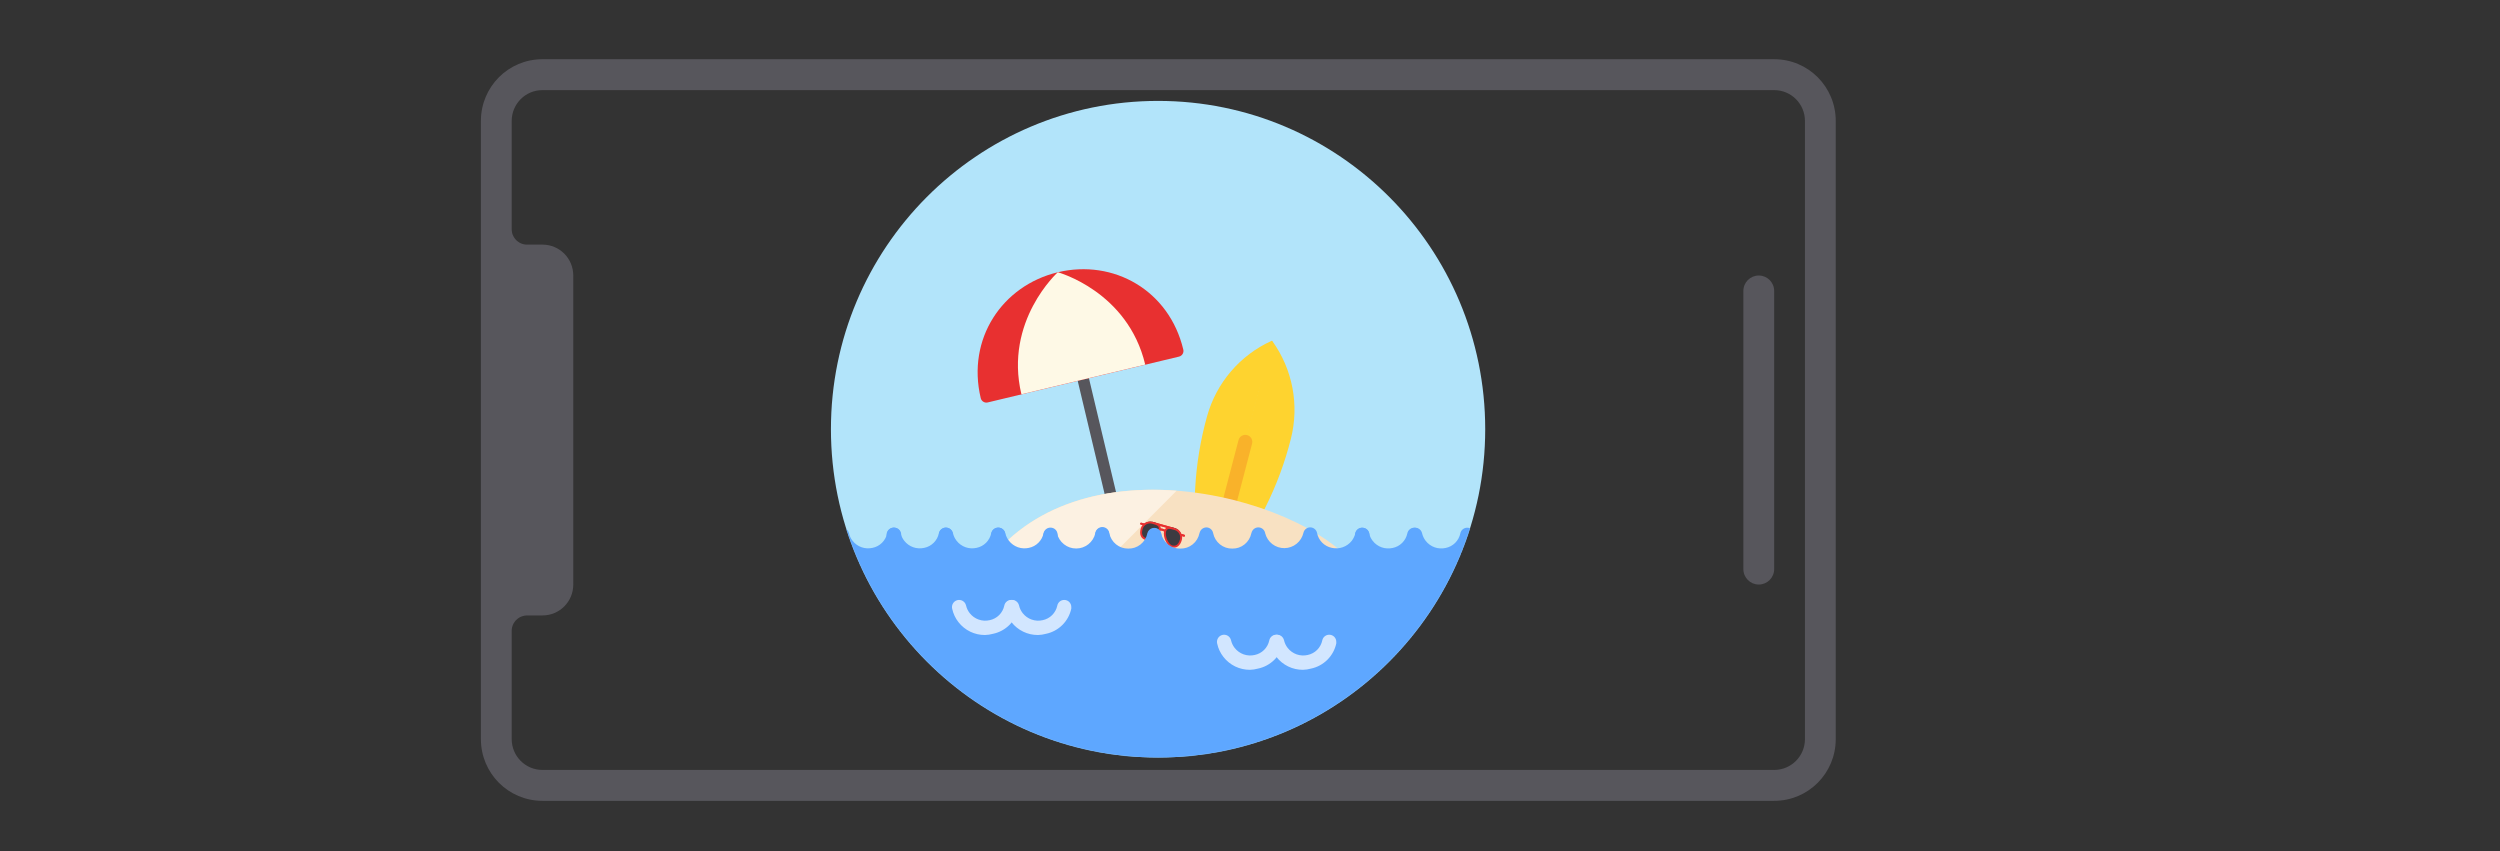 <svg width="3821" height="1301" viewBox="0 0 3821 1301" fill="none" xmlns="http://www.w3.org/2000/svg">
<rect x="0" y="0" width="3821" height="1301" fill="#333333" stroke="none"/>
<path d="M1770 1157.77C2046.14 1157.77 2270 933.118 2270 655.998C2270 378.877 2046.14 154.227 1770 154.227C1493.86 154.227 1270 378.877 1270 655.998C1270 933.118 1493.86 1157.77 1770 1157.77Z" fill="#B2E4FA"/>
<path d="M1845.01 635.748C1834.91 671.74 1828.78 708.739 1826.74 746.077L1824.62 782.97C1837.67 786.655 1856.88 791.367 1871.71 795.556L1925.93 591.277C1941.51 532.544 1946.81 526.826 1946.81 526.826L1943.98 520.811L1943.22 521.107C1919.51 531.879 1898.44 547.721 1881.48 567.524C1864.51 587.327 1852.07 610.612 1845.01 635.748Z" fill="#FED32F"/>
<path d="M1973.14 669.991C1964.07 706.259 1951.04 741.416 1934.31 774.825L1917.86 807.89C1904.72 804.576 1885.71 799.072 1870.77 795.304L1924.98 591.026C1940.57 532.293 1939.82 523.919 1939.82 523.919L1944.24 520.88L1944.76 521.519C1959.99 542.696 1970.42 566.957 1975.32 592.604C1980.22 618.251 1979.48 644.663 1973.14 669.991Z" fill="#FED32F"/>
<path d="M1876.13 779.243C1873.38 778.519 1871.04 776.731 1869.61 774.271C1868.18 771.811 1867.78 768.881 1868.5 766.126L1892.96 672.627C1893.68 669.871 1895.47 667.516 1897.92 666.08C1900.37 664.643 1903.29 664.242 1906.03 664.966C1908.78 665.689 1911.13 667.478 1912.56 669.938C1913.99 672.398 1914.39 675.327 1913.67 678.083L1889.2 771.582C1888.48 774.337 1886.7 776.692 1884.25 778.129C1881.8 779.566 1878.88 779.966 1876.13 779.243Z" fill="#F9B22A"/>
<path d="M1662.23 569.288L1713.19 783.393L1696.05 787.5L1645.09 573.395L1662.23 569.288Z" fill="#57565C"/>
<path d="M1616.84 416.097C1701.87 395.746 1786.98 443.643 1808.55 534.305C1809.7 539.068 1806.79 543.885 1802.04 545.041L1509.57 615.106C1504.82 616.227 1500.05 613.247 1498.94 608.476C1477.37 517.813 1531.75 436.499 1616.77 416.113L1618.78 424.577C1618.81 424.572 1618.83 424.567 1618.85 424.561L1616.84 416.097Z" fill="#E83030"/>
<path d="M1616.77 416.113C1616.77 416.113 1723.68 445.072 1750.37 557.295L1561.12 602.632C1534.43 490.408 1616.77 416.113 1616.77 416.113Z" fill="#FEF9E6"/>
<path d="M1497.42 877.16H2079.24C2015.75 765.648 1640.07 654.465 1497.42 877.16Z" fill="#F8E1C2"/>
<path d="M1497.42 877.16H1671.64L1798.35 750.002C1684.36 741.28 1564.85 771.879 1497.42 877.16Z" fill="#FCF1E2"/>
<g clip-path="url(#clip0_20_124)">
<path d="M1782.54 814.011C1782.14 813.904 1781.78 813.717 1781.46 813.462C1778.39 811.278 1774.65 810.231 1770.89 810.501C1770.37 810.558 1769.84 810.474 1769.36 810.258C1768.88 810.042 1768.47 809.702 1768.16 809.273C1767.72 808.44 1768.25 807.635 1769.37 807.487C1774.76 807.063 1780.12 808.566 1784.5 811.728C1785.38 812.436 1785.42 813.401 1784.61 813.882C1784.29 814.042 1783.94 814.136 1783.58 814.158C1783.23 814.18 1782.87 814.13 1782.54 814.011ZM1809.3 820.156L1804.27 818.748C1803.9 818.642 1803.58 818.39 1803.38 818.047C1803.19 817.704 1803.14 817.299 1803.25 816.92C1803.35 816.542 1803.61 816.221 1803.95 816.028C1804.29 815.835 1804.7 815.787 1805.07 815.893L1810.1 817.301C1810.48 817.407 1810.8 817.659 1810.99 818.002C1811.19 818.345 1811.23 818.75 1811.13 819.129C1811.02 819.508 1810.77 819.828 1810.43 820.021C1810.08 820.214 1809.68 820.262 1809.3 820.156ZM1748.66 803.16L1743.63 801.751C1743.25 801.645 1742.93 801.393 1742.74 801.05C1742.55 800.708 1742.5 800.302 1742.6 799.924C1742.71 799.545 1742.96 799.224 1743.3 799.031C1743.65 798.839 1744.05 798.79 1744.43 798.896L1749.46 800.305C1749.83 800.411 1750.16 800.663 1750.35 801.006C1750.54 801.348 1750.59 801.754 1750.48 802.132C1750.38 802.511 1750.13 802.832 1749.78 803.025C1749.44 803.217 1749.03 803.266 1748.66 803.16ZM1795.2 810.045L1760.93 800.442C1760.56 800.336 1760.23 800.084 1760.04 799.741C1759.85 799.398 1759.8 798.993 1759.91 798.614C1760.01 798.236 1760.27 797.915 1760.61 797.722C1760.95 797.529 1761.36 797.481 1761.73 797.587L1796 807.19C1796.38 807.296 1796.7 807.548 1796.89 807.891C1797.08 808.233 1797.13 808.639 1797.02 809.017C1796.92 809.396 1796.67 809.717 1796.32 809.91C1795.98 810.102 1795.58 810.151 1795.2 810.045Z" fill="#E83030"/>
<path d="M1772.45 808.783C1770.36 816.263 1758.4 825.969 1751.26 823.968C1744.12 821.968 1742.97 815.086 1745.07 807.605C1745.5 805.852 1746.28 804.201 1747.35 802.748C1748.42 801.295 1749.77 800.068 1751.32 799.137C1752.87 798.206 1754.59 797.59 1756.37 797.324C1758.16 797.058 1759.98 797.148 1761.73 797.587C1768.84 799.579 1774.58 801.188 1772.45 808.783ZM1805.02 824.438C1802.92 831.919 1798.36 837.2 1791.23 835.2C1784.09 833.199 1778.92 818.692 1781.01 811.212C1783.11 803.731 1788.92 805.205 1796 807.189C1797.72 807.725 1799.33 808.598 1800.72 809.756C1802.11 810.914 1803.26 812.335 1804.09 813.938C1804.93 815.541 1805.45 817.294 1805.6 819.096C1805.76 820.898 1805.57 822.713 1805.02 824.438Z" fill="#3C3B41"/>
<path d="M1810.1 817.301L1805.76 816.085C1804.93 813.939 1803.61 812.017 1801.9 810.47C1800.2 808.923 1798.16 807.795 1795.94 807.174L1761.68 797.571C1759.46 796.95 1757.13 796.853 1754.87 797.289C1752.61 797.724 1750.48 798.68 1748.66 800.08L1744.43 798.896C1744.05 798.79 1743.65 798.839 1743.3 799.031C1742.96 799.224 1742.71 799.545 1742.6 799.924C1742.5 800.302 1742.55 800.708 1742.74 801.05C1742.93 801.393 1743.25 801.645 1743.63 801.751L1746.26 802.488C1744.96 804.067 1744.01 805.897 1743.46 807.862C1740.95 816.799 1743.74 823.338 1750.88 825.339C1758.59 827.499 1770.67 818.567 1773.42 810.839C1774.43 810.705 1775.46 810.778 1776.44 811.053C1777.42 811.329 1778.33 811.8 1779.13 812.439C1777.41 820.456 1783.08 834.365 1790.85 836.542C1797.99 838.542 1803.77 834.403 1806.27 825.467C1806.82 823.5 1806.96 821.442 1806.67 819.42L1809.3 820.156C1809.68 820.262 1810.08 820.214 1810.43 820.021C1810.77 819.828 1811.02 819.508 1811.13 819.129C1811.23 818.75 1811.19 818.345 1810.99 818.002C1810.8 817.659 1810.48 817.407 1810.1 817.301ZM1751.68 822.483C1744.23 820.395 1745.12 812.916 1746.31 808.662C1747.16 805.633 1749.18 803.065 1751.92 801.524C1754.66 799.982 1757.91 799.593 1760.93 800.442C1769.21 802.763 1772.22 804.128 1770.75 809.353C1768.95 815.778 1757.84 824.212 1751.68 822.483ZM1780.15 809.554C1778.31 808.381 1776.17 807.78 1773.99 807.826C1774.15 806.497 1773.94 805.148 1773.38 803.931L1782.78 806.564C1781.64 807.293 1780.73 808.33 1780.15 809.554ZM1791.65 833.687C1785.48 831.958 1780.39 818.921 1782.18 812.554C1783.64 807.329 1786.92 807.724 1795.2 810.045C1798.23 810.894 1800.79 812.911 1802.33 815.653C1803.88 818.395 1804.27 821.637 1803.42 824.666C1802.2 829.006 1799.1 835.775 1791.65 833.687Z" fill="#E83030"/>
</g>
<mask id="mask0_20_124" style="mask-type:alpha" maskUnits="userSpaceOnUse" x="1270" y="154" width="1000" height="1004">
<path d="M1770 1157.77C2046.14 1157.77 2270 933.118 2270 655.998C2270 378.877 2046.14 154.227 1770 154.227C1493.86 154.227 1270 378.877 1270 655.998C1270 933.118 1493.86 1157.77 1770 1157.77Z" fill="#B2E4FA"/>
</mask>
<g mask="url(#mask0_20_124)">
<rect x="1276" y="839" width="977" height="322" fill="#5EA7FF"/>
<path d="M1910.44 1023.73C1902.66 1023.78 1894.96 1022.05 1887.95 1018.66C1880.94 1015.27 1874.79 1010.32 1869.98 1004.18C1865.26 998.206 1861.96 991.225 1860.35 983.774C1859.62 980.968 1860.04 977.988 1861.51 975.491C1862.97 972.993 1865.36 971.181 1868.16 970.455C1870.96 969.729 1873.93 970.147 1876.41 971.617C1878.9 973.088 1880.71 975.49 1881.43 978.296C1882.4 982.683 1884.34 986.795 1887.11 990.326C1890.65 994.835 1895.4 998.238 1900.8 1000.14C1906.2 1002.04 1912.03 1002.36 1917.61 1001.07C1923.11 999.946 1928.16 997.232 1932.13 993.261C1936.11 989.29 1938.84 984.237 1939.98 978.726C1940.48 976.263 1941.82 974.054 1943.78 972.484C1945.74 970.914 1948.18 970.082 1950.68 970.133C1953.52 970.133 1956.24 971.264 1958.25 973.279C1960.26 975.293 1961.39 978.025 1961.39 980.874C1961.49 981.694 1961.49 982.524 1961.39 983.344C1959.36 992.854 1954.61 1001.57 1947.73 1008.41C1940.85 1015.26 1932.13 1019.95 1922.64 1021.9C1918.66 1023.01 1914.56 1023.62 1910.44 1023.73Z" fill="#D2E6FF"/>
<path d="M1991.44 1023.73C1983.66 1023.78 1975.96 1022.05 1968.95 1018.66C1961.94 1015.27 1955.79 1010.32 1950.98 1004.18C1946.26 998.206 1942.96 991.225 1941.35 983.774C1940.62 980.968 1941.04 977.988 1942.51 975.491C1943.97 972.993 1946.36 971.181 1949.16 970.455C1951.96 969.729 1954.93 970.147 1957.41 971.617C1959.9 973.088 1961.71 975.49 1962.43 978.296C1963.4 982.683 1965.34 986.795 1968.11 990.326C1971.65 994.835 1976.4 998.238 1981.8 1000.14C1987.2 1002.04 1993.03 1002.36 1998.61 1001.07C2004.11 999.946 2009.16 997.232 2013.13 993.261C2017.11 989.29 2019.84 984.237 2020.98 978.726C2021.48 976.263 2022.82 974.054 2024.78 972.484C2026.74 970.914 2029.18 970.082 2031.68 970.133C2034.52 970.133 2037.24 971.264 2039.25 973.279C2041.26 975.293 2042.39 978.025 2042.39 980.874C2042.49 981.694 2042.49 982.524 2042.39 983.344C2040.36 992.854 2035.61 1001.57 2028.73 1008.41C2021.85 1015.26 2013.13 1019.95 2003.64 1021.9C1999.66 1023.01 1995.56 1023.62 1991.44 1023.73Z" fill="#D2E6FF"/>
<path d="M1505.44 970.543C1497.66 970.595 1489.96 968.86 1482.95 965.472C1475.94 962.084 1469.79 957.132 1464.98 950.994C1460.26 945.019 1456.96 938.038 1455.35 930.586C1454.62 927.78 1455.04 924.801 1456.51 922.303C1457.97 919.805 1460.36 917.994 1463.16 917.267C1465.96 916.541 1468.93 916.959 1471.41 918.429C1473.9 919.9 1475.71 922.302 1476.43 925.108C1477.4 929.495 1479.34 933.608 1482.11 937.138C1485.65 941.647 1490.4 945.051 1495.8 946.953C1501.2 948.854 1507.03 949.176 1512.61 947.879C1518.11 946.758 1523.16 944.044 1527.13 940.073C1531.11 936.103 1533.84 931.049 1534.98 925.538C1535.48 923.075 1536.82 920.867 1538.78 919.297C1540.74 917.726 1543.18 916.894 1545.68 916.945C1548.52 916.945 1551.24 918.077 1553.25 920.091C1555.26 922.105 1556.39 924.837 1556.39 927.686C1556.49 928.506 1556.49 929.336 1556.39 930.157C1554.36 939.666 1549.61 948.378 1542.73 955.226C1535.85 962.074 1527.13 966.762 1517.64 968.717C1513.66 969.824 1509.56 970.437 1505.44 970.543Z" fill="#D2E6FF"/>
<path d="M1586.44 970.543C1578.66 970.595 1570.96 968.86 1563.95 965.472C1556.94 962.084 1550.79 957.132 1545.98 950.994C1541.26 945.019 1537.96 938.038 1536.35 930.586C1535.62 927.78 1536.04 924.801 1537.51 922.303C1538.97 919.805 1541.36 917.994 1544.16 917.267C1546.96 916.541 1549.93 916.959 1552.41 918.429C1554.9 919.9 1556.71 922.302 1557.43 925.108C1558.4 929.495 1560.34 933.608 1563.11 937.138C1566.65 941.647 1571.4 945.051 1576.8 946.953C1582.2 948.854 1588.03 949.176 1593.61 947.879C1599.11 946.758 1604.16 944.044 1608.13 940.073C1612.11 936.103 1614.84 931.049 1615.98 925.538C1616.48 923.075 1617.82 920.867 1619.78 919.297C1621.74 917.726 1624.18 916.894 1626.68 916.945C1629.52 916.945 1632.24 918.077 1634.25 920.091C1636.26 922.105 1637.39 924.837 1637.39 927.686C1637.49 928.506 1637.49 929.336 1637.39 930.157C1635.36 939.666 1630.61 948.378 1623.73 955.226C1616.85 962.074 1608.13 966.762 1598.64 968.717C1594.66 969.824 1590.56 970.437 1586.44 970.543Z" fill="#D2E6FF"/>
<path d="M2042.48 860C2038.7 859.979 2034.94 859.583 2031.24 858.818C2019.9 856.462 2009.73 850.237 2002.45 841.203C1997.58 847.008 1991.52 851.676 1984.67 854.878C1977.81 858.08 1970.35 859.739 1962.79 859.739C1955.24 859.739 1947.77 858.08 1940.92 854.878C1934.07 851.676 1928 847.008 1923.14 841.203C1918.35 847.126 1912.29 851.892 1905.42 855.146C1898.54 858.4 1891.03 860.059 1883.43 860C1875.85 860.085 1868.34 858.459 1861.47 855.243C1854.59 852.027 1848.53 847.302 1843.72 841.418C1838.91 847.302 1832.85 852.027 1825.97 855.243C1819.1 858.459 1811.59 860.085 1804.01 860C1792.36 860.125 1781.02 856.222 1771.9 848.946C1762.78 841.669 1756.43 831.463 1753.92 820.043C1753.51 817.373 1754.11 814.644 1755.62 812.402C1757.12 810.159 1759.41 808.568 1762.03 807.944C1764.65 807.321 1767.41 807.711 1769.75 809.038C1772.1 810.365 1773.86 812.53 1774.68 815.102C1776.1 821.816 1779.8 827.826 1785.15 832.099C1790.51 836.372 1797.17 838.642 1804.01 838.518C1810.84 838.637 1817.49 836.364 1822.82 832.089C1828.16 827.815 1831.84 821.808 1833.23 815.102C1833.38 814.321 1833.63 813.563 1833.98 812.847C1834.91 810.525 1836.61 808.6 1838.8 807.404C1840.99 806.208 1843.52 805.816 1845.97 806.295C1848.06 806.764 1849.97 807.855 1851.44 809.425C1852.91 810.996 1853.87 812.974 1854.21 815.102C1855.62 821.78 1859.29 827.761 1864.6 832.03C1869.9 836.299 1876.52 838.591 1883.32 838.518C1890.15 838.637 1896.8 836.364 1902.13 832.089C1907.47 827.815 1911.15 821.808 1912.54 815.102C1912.69 814.321 1912.94 813.563 1913.29 812.847C1914.22 810.482 1915.96 808.525 1918.19 807.326C1920.43 806.126 1923.01 805.76 1925.49 806.295C1927.59 806.764 1929.49 807.855 1930.96 809.425C1932.43 810.996 1933.4 812.974 1933.73 815.102C1935.41 821.652 1939.23 827.446 1944.58 831.556C1949.94 835.666 1956.51 837.853 1963.25 837.766C1969.99 837.679 1976.5 835.324 1981.74 831.078C1986.99 826.832 1990.66 820.941 1992.17 814.35C1992.32 813.569 1992.58 812.811 1992.92 812.095C1993.88 810.112 1995.41 808.472 1997.33 807.396C1999.24 806.32 2001.44 805.86 2003.62 806.08C2005.84 806.313 2007.93 807.236 2009.6 808.719C2011.27 810.202 2012.44 812.17 2012.94 814.35C2013.99 820.002 2016.71 825.208 2020.73 829.303C2024.75 833.398 2029.9 836.195 2035.52 837.336C2041.1 838.606 2046.92 838.272 2052.31 836.372C2057.71 834.472 2062.46 831.084 2066.02 826.595C2068.6 823.119 2070.49 819.182 2071.59 814.995C2072.2 812.22 2073.89 809.802 2076.28 808.272C2078.66 806.742 2081.56 806.224 2084.33 806.832C2087.08 807.331 2089.53 808.892 2091.15 811.18C2092.77 813.469 2093.43 816.303 2093 819.076V819.613C2091.33 826.987 2088.16 833.935 2083.68 840.021C2078.83 846.327 2072.58 851.414 2065.42 854.881C2058.27 858.348 2050.42 860.1 2042.48 860Z" fill="#5EA7FF"/>
<path d="M1724.38 860C1712.94 860.102 1701.81 856.314 1692.79 849.253C1683.77 842.192 1677.4 832.275 1674.72 821.117C1674.31 819.98 1674.09 818.782 1674.07 817.572C1673.75 814.724 1674.56 811.862 1676.34 809.616C1678.12 807.37 1680.71 805.924 1683.55 805.596C1686.39 805.269 1689.24 806.086 1691.48 807.869C1693.71 809.651 1695.15 812.253 1695.48 815.102C1696.86 821.734 1700.48 827.686 1705.72 831.952C1710.97 836.218 1717.52 838.537 1724.27 838.517C1731.07 838.677 1737.71 836.461 1743.06 832.249C1748.41 828.036 1752.14 822.089 1753.6 815.424C1754.1 812.962 1755.44 810.753 1757.4 809.183C1759.36 807.613 1761.8 806.781 1764.3 806.831C1767.14 806.831 1769.86 807.963 1771.87 809.977C1773.88 811.992 1775 814.724 1775 817.572C1775.12 818.428 1775.12 819.295 1775 820.15C1772.46 831.642 1766.02 841.893 1756.79 849.159C1747.56 856.424 1736.11 860.255 1724.38 860Z" fill="#5EA7FF"/>
<path d="M1644.85 860C1633.19 860.166 1621.83 856.277 1612.7 848.994C1603.57 841.711 1597.23 831.482 1594.76 820.043C1594.35 817.373 1594.96 814.644 1596.46 812.402C1597.96 810.159 1600.25 808.568 1602.87 807.944C1605.49 807.321 1608.25 807.711 1610.6 809.038C1612.94 810.365 1614.7 812.53 1615.53 815.102C1617.08 821.721 1620.82 827.619 1626.13 831.84C1631.45 836.061 1638.02 838.358 1644.8 838.358C1651.58 838.358 1658.16 836.061 1663.47 831.84C1668.78 827.619 1672.52 821.721 1674.07 815.102C1674.57 812.639 1675.92 810.431 1677.88 808.861C1679.83 807.291 1682.27 806.459 1684.78 806.509C1687.62 806.509 1690.34 807.641 1692.35 809.655C1694.35 811.67 1695.48 814.402 1695.48 817.25C1695.58 818.07 1695.58 818.901 1695.48 819.721C1693.06 831.311 1686.67 841.686 1677.42 849.043C1668.18 856.4 1656.65 860.277 1644.85 860Z" fill="#5EA7FF"/>
<path d="M1565.44 860C1557.66 860.051 1549.96 858.317 1542.95 854.929C1535.94 851.54 1529.79 846.588 1524.98 840.451C1520.26 834.476 1516.96 827.495 1515.35 820.043C1514.62 817.237 1515.04 814.258 1516.51 811.76C1517.97 809.262 1520.36 807.451 1523.16 806.724C1525.96 805.998 1528.93 806.416 1531.41 807.886C1533.9 809.357 1535.71 811.759 1536.43 814.565C1537.4 818.952 1539.34 823.064 1542.11 826.595C1545.65 831.104 1550.4 834.508 1555.8 836.409C1561.2 838.311 1567.03 838.633 1572.61 837.336C1578.11 836.215 1583.16 833.501 1587.13 829.53C1591.11 825.559 1593.84 820.506 1594.98 814.995C1595.48 812.532 1596.82 810.324 1598.78 808.754C1600.74 807.184 1603.18 806.351 1605.68 806.402C1608.52 806.402 1611.24 807.534 1613.25 809.548C1615.26 811.562 1616.39 814.294 1616.39 817.143C1616.49 817.963 1616.49 818.793 1616.39 819.614C1614.36 829.123 1609.61 837.835 1602.73 844.682C1595.85 851.53 1587.13 856.218 1577.64 858.174C1573.66 859.28 1569.56 859.893 1565.44 860Z" fill="#5EA7FF"/>
<path d="M2121.44 860.153C2113.66 860.205 2105.96 858.47 2098.95 855.082C2091.94 851.694 2085.79 846.742 2080.98 840.605C2076.26 834.629 2072.96 827.648 2071.35 820.197C2070.62 817.391 2071.04 814.411 2072.51 811.913C2073.97 809.416 2076.36 807.604 2079.16 806.878C2081.96 806.151 2084.93 806.569 2087.41 808.04C2089.9 809.51 2091.71 811.913 2092.43 814.719C2093.4 819.106 2095.34 823.218 2098.11 826.749C2101.65 831.257 2106.4 834.661 2111.8 836.563C2117.2 838.465 2123.03 838.786 2128.61 837.49C2134.11 836.369 2139.16 833.655 2143.13 829.684C2147.11 825.713 2149.84 820.659 2150.98 815.148C2151.48 812.686 2152.82 810.477 2154.78 808.907C2156.74 807.337 2159.18 806.505 2161.68 806.556C2164.52 806.556 2167.24 807.687 2169.25 809.702C2171.26 811.716 2172.39 814.448 2172.39 817.297C2172.49 818.117 2172.49 818.947 2172.39 819.767C2170.36 829.277 2165.61 837.988 2158.73 844.836C2151.85 851.684 2143.13 856.372 2133.64 858.327C2129.66 859.434 2125.56 860.047 2121.44 860.153Z" fill="#5EA7FF"/>
<path d="M2202.44 860.153C2194.66 860.205 2186.96 858.47 2179.95 855.082C2172.94 851.694 2166.79 846.742 2161.98 840.605C2157.26 834.629 2153.96 827.648 2152.35 820.197C2151.62 817.391 2152.04 814.411 2153.51 811.913C2154.97 809.416 2157.36 807.604 2160.16 806.878C2162.96 806.151 2165.93 806.569 2168.41 808.04C2170.9 809.51 2172.71 811.913 2173.43 814.719C2174.4 819.106 2176.34 823.218 2179.11 826.749C2182.65 831.257 2187.4 834.661 2192.8 836.563C2198.2 838.465 2204.03 838.786 2209.61 837.49C2215.11 836.369 2220.16 833.655 2224.13 829.684C2228.11 825.713 2230.84 820.659 2231.98 815.148C2232.48 812.686 2233.82 810.477 2235.78 808.907C2237.74 807.337 2240.18 806.505 2242.68 806.556C2245.52 806.556 2248.24 807.687 2250.25 809.702C2252.26 811.716 2253.39 814.448 2253.39 817.297C2253.49 818.117 2253.49 818.947 2253.39 819.767C2251.36 829.277 2246.61 837.988 2239.73 844.836C2232.85 851.684 2224.13 856.372 2214.64 858.327C2210.66 859.434 2206.56 860.047 2202.44 860.153Z" fill="#5EA7FF"/>
<path d="M1405.44 860C1397.66 860.051 1389.96 858.317 1382.95 854.929C1375.94 851.54 1369.79 846.588 1364.98 840.451C1360.26 834.476 1356.96 827.495 1355.35 820.043C1354.62 817.237 1355.04 814.258 1356.51 811.76C1357.97 809.262 1360.36 807.451 1363.16 806.724C1365.96 805.998 1368.93 806.416 1371.41 807.886C1373.9 809.357 1375.71 811.759 1376.43 814.565C1377.4 818.952 1379.34 823.064 1382.11 826.595C1385.65 831.104 1390.4 834.508 1395.8 836.409C1401.2 838.311 1407.03 838.633 1412.61 837.336C1418.11 836.215 1423.16 833.501 1427.13 829.53C1431.11 825.559 1433.84 820.506 1434.98 814.995C1435.48 812.532 1436.82 810.324 1438.78 808.754C1440.74 807.184 1443.18 806.351 1445.68 806.402C1448.52 806.402 1451.24 807.534 1453.25 809.548C1455.26 811.562 1456.39 814.294 1456.39 817.143C1456.49 817.963 1456.49 818.793 1456.39 819.614C1454.36 829.123 1449.61 837.835 1442.73 844.682C1435.85 851.53 1427.13 856.218 1417.64 858.174C1413.66 859.28 1409.56 859.893 1405.44 860Z" fill="#5EA7FF"/>
<path d="M1326.44 860C1318.66 860.051 1310.96 858.317 1303.95 854.929C1296.94 851.54 1290.79 846.588 1285.98 840.451C1281.26 834.476 1277.96 827.495 1276.35 820.043C1275.62 817.237 1276.04 814.258 1277.51 811.76C1278.97 809.262 1281.36 807.451 1284.16 806.724C1286.96 805.998 1289.93 806.416 1292.41 807.886C1294.9 809.357 1296.71 811.759 1297.43 814.565C1298.4 818.952 1300.34 823.064 1303.11 826.595C1306.65 831.104 1311.4 834.508 1316.8 836.409C1322.2 838.311 1328.03 838.633 1333.61 837.336C1339.11 836.215 1344.16 833.501 1348.13 829.53C1352.11 825.559 1354.84 820.506 1355.98 814.995C1356.48 812.532 1357.82 810.324 1359.78 808.754C1361.74 807.184 1364.18 806.351 1366.68 806.402C1369.52 806.402 1372.24 807.534 1374.25 809.548C1376.26 811.562 1377.39 814.294 1377.39 817.143C1377.49 817.963 1377.49 818.793 1377.39 819.614C1375.36 829.123 1370.61 837.835 1363.73 844.682C1356.85 851.53 1348.13 856.218 1338.64 858.174C1334.66 859.28 1330.56 859.893 1326.44 860Z" fill="#5EA7FF"/>
<path d="M1485.44 860C1477.66 860.051 1469.96 858.317 1462.95 854.929C1455.94 851.54 1449.79 846.588 1444.98 840.451C1440.26 834.476 1436.96 827.495 1435.35 820.043C1434.62 817.237 1435.04 814.258 1436.51 811.76C1437.97 809.262 1440.36 807.451 1443.16 806.724C1445.96 805.998 1448.93 806.416 1451.41 807.886C1453.9 809.357 1455.71 811.759 1456.43 814.565C1457.4 818.952 1459.34 823.064 1462.11 826.595C1465.65 831.104 1470.4 834.508 1475.8 836.409C1481.2 838.311 1487.03 838.633 1492.61 837.336C1498.11 836.215 1503.16 833.501 1507.13 829.53C1511.11 825.559 1513.84 820.506 1514.98 814.995C1515.48 812.532 1516.82 810.324 1518.78 808.754C1520.74 807.184 1523.18 806.351 1525.68 806.402C1528.52 806.402 1531.24 807.534 1533.25 809.548C1535.26 811.562 1536.39 814.294 1536.39 817.143C1536.49 817.963 1536.49 818.793 1536.39 819.614C1534.36 829.123 1529.61 837.835 1522.73 844.682C1515.85 851.53 1507.13 856.218 1497.64 858.174C1493.66 859.28 1489.56 859.893 1485.44 860Z" fill="#5EA7FF"/>
</g>
<path d="M735 1129.54C735 1181.87 776.98 1224 829.125 1224L2711.62 1224C2763.77 1224 2805.75 1181.87 2805.75 1129.54V184.96C2805.75 132.63 2763.77 90.501 2711.62 90.501L829.125 90.501C776.98 90.501 735 132.63 735 184.96L735 1129.54ZM782.062 1129.54V964.242C782.056 963.472 782.086 962.702 782.154 961.935C782.236 961.13 782.358 960.33 782.522 959.537C782.67 958.791 782.854 958.052 783.073 957.323C783.312 956.572 783.588 955.833 783.901 955.11C784.199 954.355 784.537 953.616 784.912 952.896C785.309 952.23 785.738 951.583 786.199 950.959C786.625 950.29 787.086 949.644 787.577 949.022C788.101 948.441 788.653 947.887 789.232 947.361C789.788 946.809 790.371 946.286 790.978 945.793C791.598 945.299 792.242 944.838 792.909 944.409C793.562 943.976 794.237 943.576 794.931 943.21C795.62 942.868 796.326 942.56 797.045 942.288C797.798 942.002 798.565 941.756 799.343 941.549C800.099 941.326 800.866 941.142 801.641 940.996C802.402 940.865 803.169 940.772 803.939 940.717C804.489 940.668 805.041 940.638 805.594 940.627H829.125C855.198 940.627 876.188 919.563 876.188 893.398V421.106C876.188 394.941 855.198 373.877 829.125 373.877H807.34C807.31 373.877 807.279 373.877 807.248 373.877H805.594C804.827 373.883 804.06 373.851 803.296 373.782C802.493 373.701 801.696 373.578 800.906 373.414C800.131 373.268 799.364 373.083 798.608 372.86C797.859 372.621 797.123 372.343 796.402 372.03C795.681 371.727 794.975 371.389 794.288 371.016C793.624 370.617 792.979 370.186 792.357 369.724C791.691 369.296 791.047 368.834 790.427 368.34C789.819 367.847 789.237 367.324 788.681 366.772C788.16 366.183 787.669 365.567 787.21 364.928C786.721 364.336 786.261 363.72 785.831 363.083C785.397 362.397 784.998 361.689 784.636 360.961C784.264 360.271 783.927 359.563 783.625 358.84C783.344 358.115 783.098 357.376 782.89 356.626C782.698 355.866 782.545 355.096 782.43 354.32C782.297 353.526 782.205 352.725 782.154 351.922C782.104 351.37 782.074 350.816 782.062 350.262L782.063 184.96C782.063 158.795 803.052 137.731 829.125 137.731L2711.62 137.731C2737.7 137.731 2758.69 158.795 2758.69 184.96V1129.54C2758.69 1155.71 2737.7 1176.77 2711.62 1176.77L829.125 1176.77C803.052 1176.77 782.062 1155.71 782.062 1129.54Z" fill="#57565C"/>
<path d="M2664.56 869.783V444.72C2664.56 431.638 2675.06 421.106 2688.09 421.106C2701.13 421.106 2711.63 431.638 2711.63 444.72V869.783C2711.63 882.865 2701.13 893.397 2688.09 893.397C2675.06 893.397 2664.56 882.865 2664.56 869.783Z" fill="#57565C"/>
<defs>
<clipPath id="clip0_20_124">
<rect width="71.165" height="71.165" fill="white" transform="translate(1751.21 770) rotate(15.656)"/>
</clipPath>
</defs>
</svg>
